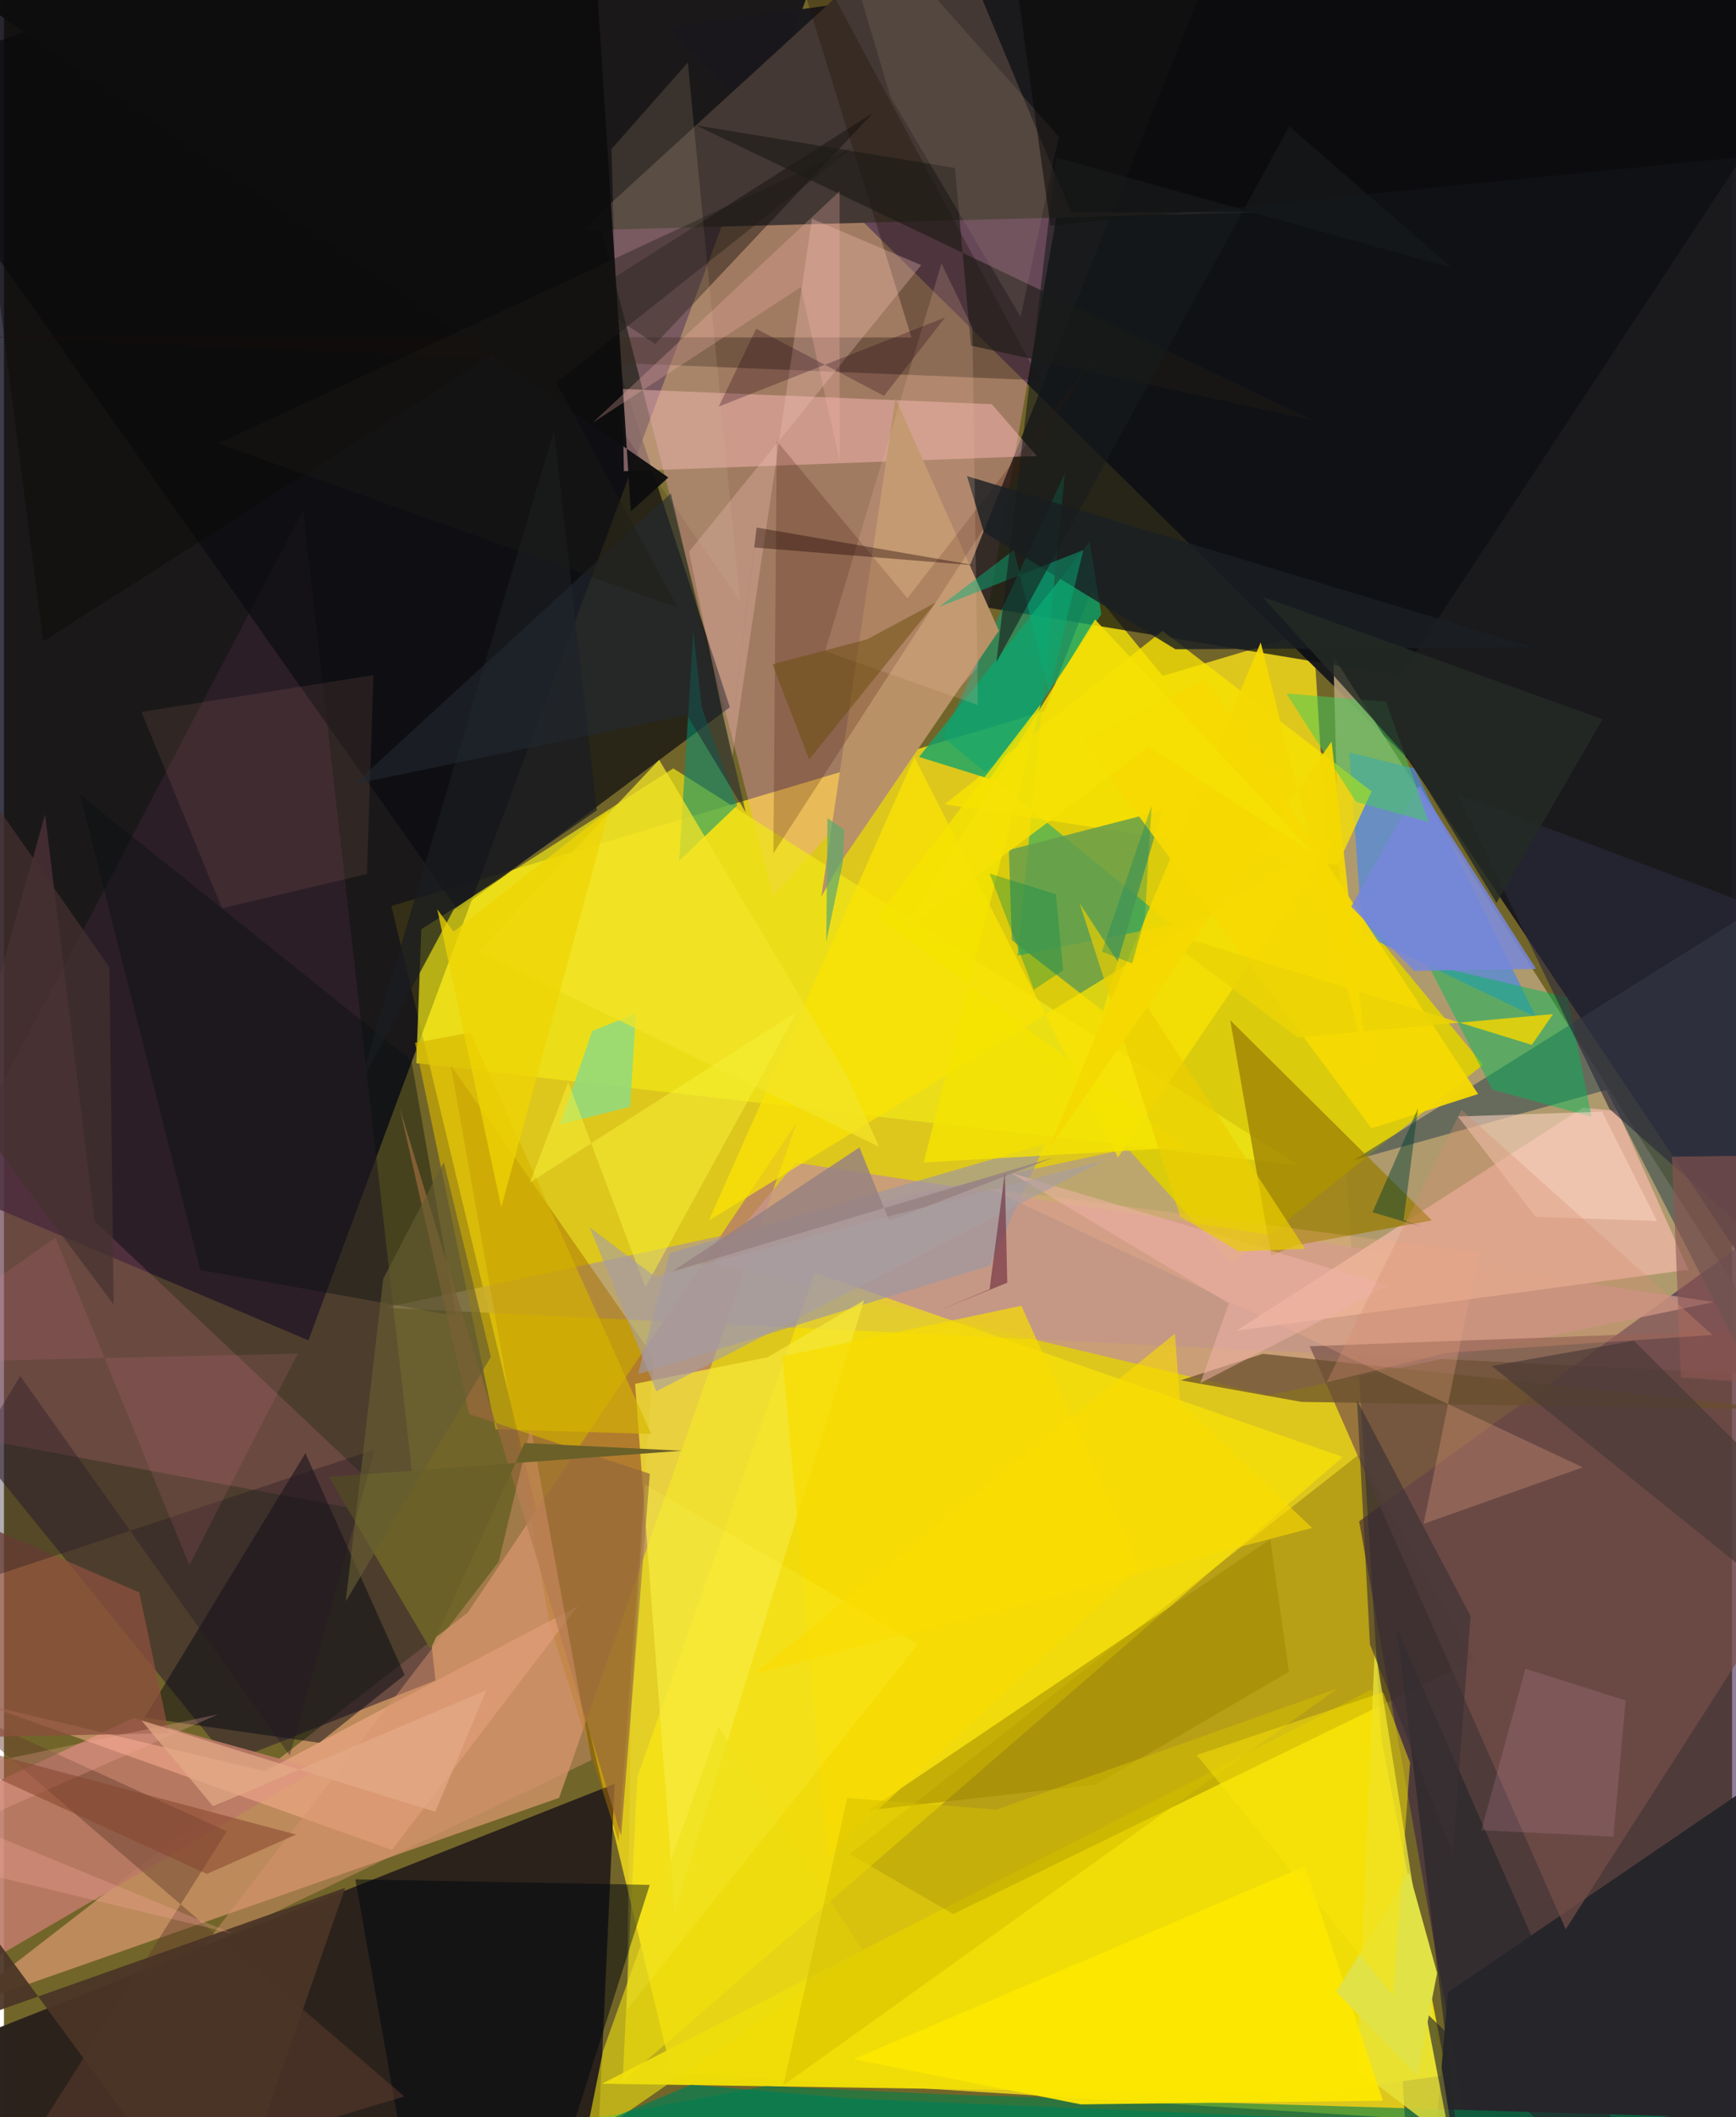 <svg xmlns="http://www.w3.org/2000/svg" width="228" height="278" viewBox="0 0 836 1024"><path fill="#726529" d="M0 0h836v1024H0z"/><path fill="#f8e019" fill-opacity=".8" d="M677.757 1024.624l-44.38-719.43L187.42 438.213l135.543 564.299z"/><path fill="#000014" fill-opacity=".765" d="M-39.385 569.284l186.67 78.978L410.84-62-62-6.79z"/><path fill="#19181c" fill-opacity=".98" d="M898 694.842L679.186 367.178 320.435 13.424 869.084-62z"/><path fill="#b8a178" fill-opacity=".875" d="M864.963 665.57L643.118 317.554l5.728 215.603-464.567 99.371z"/><path fill="#fda6cd" fill-opacity=".341" d="M372.076 433.674l-84.001-326.53L510.762 95.6l-39.69 227.197z"/><path fill="#2b221d" fill-opacity=".992" d="M-62 1027.031v-22.741l357.416-141.505L285.15 1086z"/><path fill="#bd8a5b" d="M224.4 779.91l159.14-236.993-114.975 326.64-292.05 102.419z"/><path fill="#371c48" fill-opacity=".569" d="M879.744 573.528L898 1086l-184.157-23.118-58.243-327.08z"/><path fill="#dbcb0d" fill-opacity=".996" d="M458.098 460.83l68.114-175.66 189.31 229.805L594.164 611.4z"/><path fill="#352431" fill-opacity=".608" d="M144.729 246.834L-62 641.023l171.263 211.154 99.531-39.436z"/><path fill="#f1df07" fill-opacity=".969" d="M698.035 1003.68l-69.71 9.404-338.956-5.278 372.291-190.67z"/><path fill="#0c0f12" fill-opacity=".729" d="M898-10.765L602.351-62 460.135 291.306 675.49 326.84z"/><path fill="#0a0c11" fill-opacity=".706" d="M351.191 342.055l-131.454 98.252L-62 40.923l281.993-99.978z"/><path fill="#00a480" fill-opacity=".502" d="M454.132 356.554l110.898 90.75-74.694 14.906 22.877-233.156z"/><path fill="#4788ec" fill-opacity=".671" d="M650.862 363.964l6.33 87.87 84 40.137-58.926-120.252z"/><path fill="#311400" fill-opacity=".22" d="M711.23 802.89l-55.93-99.245-246.11 193.117 49.998 29.005z"/><path fill="#f1e717" fill-opacity=".69" d="M199.484 514.232l426.669 49.326-302.378-191.92-121.88 77.81z"/><path fill="#bd7b67" fill-opacity=".898" d="M151.714 855.697l-89.012-24.703L-62 889.138v91.486z"/><path fill="#c5958a" fill-opacity=".82" d="M342.784 610.85l40.26-48.515 444.1 67.431-215.462 45.06z"/><path fill="#ffe901" fill-opacity=".58" d="M306.368 859.496l85.903-243.93 255.383 89.105-348.319 301.865z"/><path fill="#433833" d="M606.813 102.597l-90.517.106-62.854-150.645-174.233 159.367z"/><path fill="#a77000" fill-opacity=".498" d="M216.14 515.234l98.167 141.212-16.969 234.31-33.414-105.719z"/><path fill="#e2b19a" fill-opacity=".973" d="M763.823 535.785l16.797 1.593 34.219 76.732-218.622 29.512z"/><path fill="#26252a" fill-opacity=".969" d="M898 1015.307L688.185 1086l10.37-122.395L898 827.547z"/><path fill="#774f4a" fill-opacity=".686" d="M631.666 651.134l123.863 281.993L898 710.745v-69.421z"/><path fill="#f9e301" fill-opacity=".765" d="M645.12 418.419l16.5-35.66-101.127-77.656-105.395 83.906z"/><path fill="#007f4c" fill-opacity=".6" d="M807.218 1023.515l-825.72 56.898 387.22-71.467 91.51 4.23z"/><path fill="#3c5051" fill-opacity=".631" d="M652.942 561.174L898 407.794l-32.707 296.025-90.134-176.665z"/><path fill="#febdbd" fill-opacity=".463" d="M299.906 227.906l-.818-39.775 178.8 7.365 21.724 25.047z"/><path fill="#997c02" fill-opacity=".729" d="M625.157 602.291l-12.09 4.922-19.846-113.791 97.56 96.835z"/><path fill="#9e97a4" fill-opacity=".667" d="M306.726 664.651l15.337-58.581 181.684-52.835-26.76 58.862z"/><path fill="#679f4b" fill-opacity=".851" d="M487.576 454.702l44.18 34.274 28.576-96.985-74.173 19.131z"/><path fill="#0da46d" fill-opacity=".773" d="M442.713 366.106l82.544-104.094 5.61 35.085-54.03 79.633z"/><path fill="#e07e94" fill-opacity=".196" d="M43.744 590.499L19.898 393.835-62 686.673l258.278 47.976z"/><path fill="#030812" fill-opacity=".475" d="M145.83 702.857l48.025 107.279-41.31 32.81-84.582-12.118z"/><path fill="#f5e637" fill-opacity=".765" d="M305.314 669.305l64.112-12.812 46.694-27.604-91.619 295.466z"/><path fill="#e7e23b" fill-opacity=".804" d="M766.12 1086l-61.405-28.1-41.513-261.633-8.735 204.613z"/><path fill="#feb396" fill-opacity=".502" d="M-9.632 824.355L187.706 894.7l89.847-117.842-151.27 79.8z"/><path fill="#92da7d" fill-opacity=".878" d="M284.6 498.613l21.127-8.414-2.788 45.113-33.938 8.554z"/><path fill="#029276" fill-opacity=".529" d="M354.753 389.495l-17.147-47.273-4.122-37.268-6.83 111.407z"/><path fill="#b99167" d="M481.325 305.046l-50.04-112.425-35.882 241.122 9.573-16.953z"/><path fill="#00060f" fill-opacity=".514" d="M312.415 911.649l-142.423-2.696L201.271 1086l74.857-60.268z"/><path fill="#00ba59" fill-opacity=".471" d="M756.467 482.33l-67.589-15.816 31.146 60.472 48.026 13.188z"/><path fill="#22140a" fill-opacity=".345" d="M501.017 183.915L-9.136 162.961l448.152.25L369.328-62z"/><path fill="#4a160a" fill-opacity=".235" d="M437.074 289.357l-63.228-76.103-1.62 199.475L528.17 171.804z"/><path fill="#684e2d" fill-opacity=".733" d="M860.715 681.728l-251.657-26.94L569.3 667.59l58.415 10.462z"/><path fill="#663e2e" fill-opacity=".467" d="M193.668 1013.979l-206.263 62.135 120.424-190.392-135.169-61.505z"/><path fill="#fae204" fill-opacity=".745" d="M644.656 404.484L341.016 590.33l99.429-224.102 98.474 193.598z"/><path fill="#071011" fill-opacity=".404" d="M197.115 512.967l21.605 123.527-123.705-22.25-58.16-229.85z"/><path fill="#d6b501" fill-opacity=".631" d="M237.847 691.319l-38.992-186.986 26.809-4.92 87.472 194.154z"/><path fill="#97693a" fill-opacity=".741" d="M298.59 887.818l13.855-174.985-87.407-28.892-33.56-147.984z"/><path fill="#f4c2b6" fill-opacity=".318" d="M352.23 366.956l38.687-261.132 52.818 22.407L331.422 266.85z"/><path fill="#0a0907" fill-opacity=".408" d="M420.481 54.552L315.094 166.391-28.616-62l47.537 372.22z"/><path fill="#ecdd11" fill-opacity=".612" d="M345.707 835.232l-55.848 156.66-8.871 43.924 134.139-92.651z"/><path fill="#f6da02" fill-opacity=".945" d="M521.582 358.004l140.035 187.734 51.53-16.587-131.43-200.566z"/><path fill="#a08900" fill-opacity=".529" d="M528.153 863.136l-110.03 12.439L612.62 744.517l8.998 64.096z"/><path fill="#fce802" fill-opacity=".953" d="M520.973 1017.814l-109.859-21.862 218.384-93.355 37.58 113.418z"/><path fill="#f3e427" fill-opacity=".749" d="M229.407 460.31l87.547-92.784 91.329 153.52 15.063 33.61z"/><path fill="#7787dc" fill-opacity=".851" d="M651.752 438.494l30.515 31.11 58.91-.99-56.514-88.49z"/><path fill="#d0b893" fill-opacity=".165" d="M330.847 30.171l-36.96 41.953 3.947 134.375 58.14 83.887z"/><path fill="#45cc5b" fill-opacity=".514" d="M620.357 335.422l48.285 3.958 20.645 58.236-35.188-9.832z"/><path fill="#25262a" fill-opacity=".643" d="M804.52 1086L687.795 973.312 709.385 1086l-35.511-298.269z"/><path fill="#1a1f24" fill-opacity=".82" d="M740.089 313.186l-173.363.827-92.695-56.609-8.15-27.143z"/><path fill="#ffaf94" fill-opacity=".094" d="M66.501 344.32l112.235-17.79-3.116 96.204-70.137 16.585z"/><path fill="#fad2bf" fill-opacity=".592" d="M741.055 588.556l58.643 1.997-26.574-52.885-69.752 2.337z"/><path fill="#f7dd00" fill-opacity=".702" d="M376.586 656.018l21.902 241.703L549.16 758.537 492.207 631.55z"/><path fill="#2b293d" fill-opacity=".635" d="M703.21 384.05l73.452 152.275L898 643.935V457.592z"/><path fill="#8c4f3d" fill-opacity=".761" d="M79.839 838.293L-62 841.14l28.124-113.999 99.361 43.073z"/><path fill="#ffb38b" fill-opacity=".251" d="M686.799 737.019l26.694-131.128-236.773-31.042L763.779 709.7z"/><path fill="#d9936f" fill-opacity=".463" d="M96.466 941.522l187.791-90.252-29.391-160.676-15.522 64.78z"/><path fill="#1c1a15" fill-opacity=".62" d="M467.777 167.177l-7.69-85.92-125.3-20.624L633.45 203.34z"/><path fill="#0d0d0e" fill-opacity=".953" d="M303.272 247.345L283.309-62-59.525-32.43l380.921 263.368z"/><path fill="#e1e246" d="M683.66 1004.033l-39.122-40.672 35.319-57.66 13.464 48.577z"/><path fill="#998671" fill-opacity=".208" d="M428.88 46.933l62.95 106.332 18.508-87.224L396.622-62z"/><path fill="#ebd305" fill-opacity=".871" d="M749.386 490.484l-10.243 14.886-183.928-56.718 70.55 53.096z"/><path fill="#f5e300" fill-opacity=".8" d="M422.54 443.348l78.914-102.604-56.486 221.498 126.755-7.287z"/><path fill="#f3bfa2" fill-opacity=".2" d="M471.143 340.967l-2.654-182.442-14.923-31.042-56.347 187.476z"/><path fill="#007f55" fill-opacity=".678" d="M678.116 1026.291l-467.772 33.356 122.166-51.359 79.752 6.85z"/><path fill="#d4bd00" fill-opacity=".506" d="M480.183 875.217l-72.223-5.592-30.934 138.99 268.309-192.067z"/><path fill="#493935" fill-opacity=".659" d="M891.096 750.449l-45.006 11.97L719.784 660.68l68.731-12.18z"/><path fill="#f7f238" fill-opacity=".506" d="M272.988 523.427l-18.494 48.467 128.998-82.44-73.197 133.206z"/><path fill="#664908" fill-opacity=".459" d="M389.535 367.311l-17.727-46.017 45.707-12.061 33.17-17.762z"/><path fill="#fbe509" fill-opacity=".478" d="M680.237 852.504L667.17 818.46l-90.161 30.4 95.057 116.34z"/><path fill="#4b3526" fill-opacity=".937" d="M-62 993.418l16.398-112.42L104.95 1086l60.129-172.941z"/><path fill="#5fa86d" fill-opacity=".714" d="M405.79 417.365l.803-15.956-8.204-5.735-.593 59.905z"/><path fill="#191c21" fill-opacity=".718" d="M171.856 525.2l94.234-316.855 20.695 183.587-69.18 47.943z"/><path fill="#978182" fill-opacity=".835" d="M413.873 554.948l-90.637 60.042 184.294-55.098-79.224 30.686z"/><path fill="#8d5552" fill-opacity=".604" d="M898 558.32l-91.049 1.134 4.361 106.793 64.173 4.681z"/><path fill="#ffb9da" fill-opacity=".133" d="M736.068 807.093l48.437 15.364-5.906 65.841-63.879-3.085z"/><path fill="#013e30" fill-opacity=".459" d="M662.056 586.34l23.754 6.99-8.704-3.216 6.979-54.155z"/><path fill="#6a6028" d="M327.93 701.674l-76.076-3.741-45.513 99.801-49.176-83.423z"/><path fill="#3b3034" fill-opacity=".624" d="M660.847 795.384l40.11 100.556 8.556-114.282-54.936-104.324z"/><path fill="#ffb9b3" fill-opacity=".259" d="M404.266 92.485l.015 130.432-18.737-84.095-100.698 65.6z"/><path fill="#ffb0a9" fill-opacity=".259" d="M-62 864.003l165.487-34.82-152.649 67.573 159.645 38.392z"/><path fill="#201625" fill-opacity=".349" d="M179.52 701.07L-62 781.204 7.869 665.53l130.393 183.563z"/><path fill="#1b0001" fill-opacity=".373" d="M470.155 273.488l-107.182-8.684-19.987 162.03 21.14-171.69z"/><path fill="#f0b3a7" fill-opacity=".525" d="M578.786 668.952l13.807-38.511-105.296-63.081 182.468 54.48z"/><path fill="#88472f" fill-opacity=".561" d="M75.967 916.104l22.161-9.754L-62 833.185l203.342 54.133z"/><path fill="#fd879e" fill-opacity=".122" d="M-62 659.353l86.891-60.678 64.79 158.441 52.463-102.414z"/><path fill="#eccf00" fill-opacity=".678" d="M569.118 588.474l28.086 16.73 32.263-1.2-109.02-167.014z"/><path fill="#07ad79" fill-opacity=".475" d="M505.579 335.149l16.577-69.095-69.754 27.513 36.168-27.512z"/><path fill="#0a0909" fill-opacity=".533" d="M898 70.255L506.246 109.19l-19.769-141.1L784.753-62z"/><path fill="#00874e" fill-opacity=".341" d="M508.89 432.495l-32.056-9.984 21.387 56.19 14.189-9.388z"/><path fill="#a99ea1" fill-opacity=".639" d="M315.578 672.934l216.804-111.7-217.168 56.368-31.826-23.955z"/><path fill="#efd404" fill-opacity=".745" d="M292.732 391.86l-52.129 192.046-31.007-144.167 7.894 10.863z"/><path fill="#f6da02" fill-opacity=".918" d="M505.25 555.945l137.02-197.287 17.53 159.593-51.816-207.53z"/><path fill="#232933" fill-opacity=".565" d="M330.402 345.86l28.48 47.1-36.249-154.308L169.6 379.171z"/><path fill="#191c1c" fill-opacity=".592" d="M621.795 61.08L480.112 320.272l28.912-244.085 191.463 53.383z"/><path fill="#655d31" fill-opacity=".651" d="M212.804 562.081l-29.323 56.424-18.121 156.02 70.184-118.236z"/><path fill="#242b25" fill-opacity=".824" d="M722.065 436.694l51.297-88.8-164.549-59.272 71.616 79.337z"/><path fill="#d78e71" fill-opacity=".325" d="M705.161 536.771l121.384 108.905-128.384 8.628-58.328 14.347z"/><path fill="#ffff6a" fill-opacity=".137" d="M442.162 795.262L310.14 717.927l-6.822 109.092-2.032 145.163z"/><path fill="#1e1a17" fill-opacity=".388" d="M325.92 293.877l-222.2-79.345L410.78 71.285 267.262 185.092z"/><path fill="#453231" fill-opacity=".71" d="M53.043 630.919L-62 476.894l28.73-129.63 84.284 120.615z"/><path fill="#230015" fill-opacity=".275" d="M455.334 153.524l-29.579 37.944-61.834-32.48-18.13 37.64z"/><path fill="#e4aa87" fill-opacity=".729" d="M208.651 876.292l24.761-58.832-132.254 56.148-34.595-41.467z"/><path fill="#6a2537" fill-opacity=".584" d="M476.804 623.596l7.385-56.355 1.18 53.176-34.047 13.752z"/><path fill="#01826c" fill-opacity=".302" d="M531.125 460.271l24.074-70.67-3.296 54.884-6.119 21.492z"/><path fill="#fbdc00" fill-opacity=".596" d="M363 809.693L566.481 645.05l2.447 33.145 63.913 60.819z"/><path fill="#f5e105" fill-opacity=".851" d="M553.742 361.274l-118.578 88.661 92.668-150.293 105.31 112.872z"/></svg>